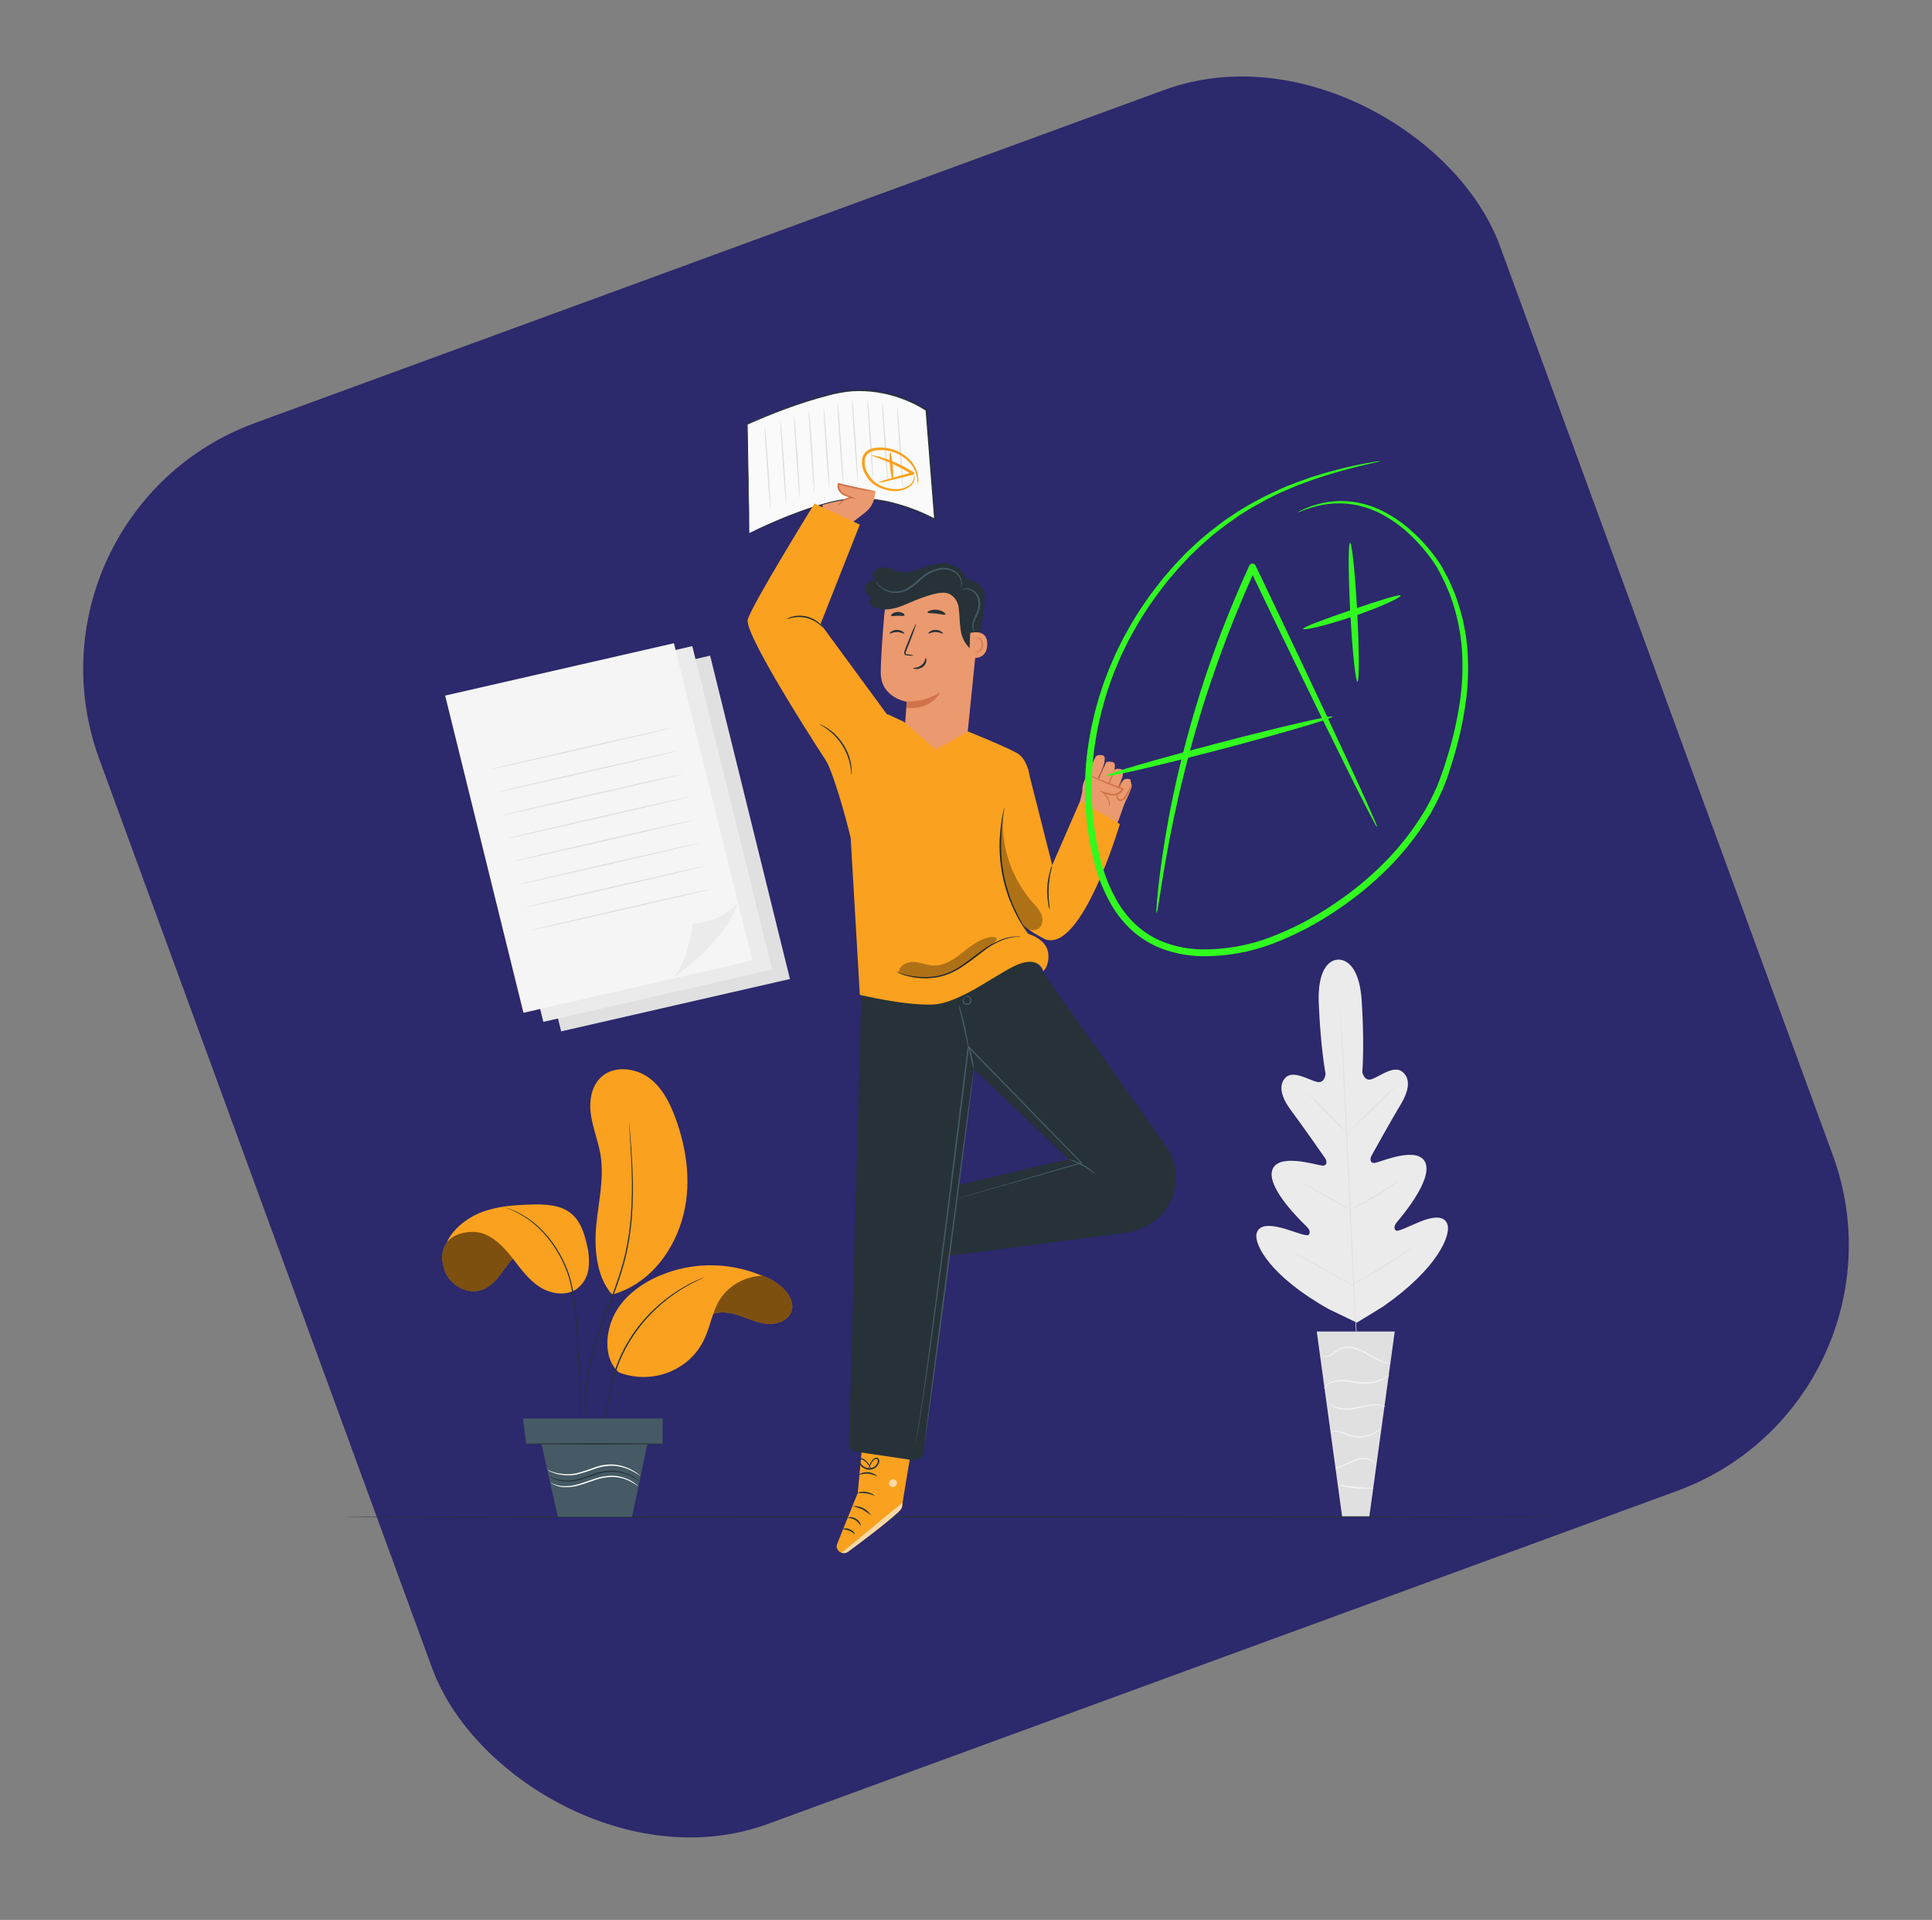<svg width="155" height="154" viewBox="0 0 155 154" fill="none" xmlns="http://www.w3.org/2000/svg">
<rect x="0" y="0" width="155" height="154" fill="#808080" stroke="none"/>
<rect x="0.737" y="41.15" width="119.671" height="119.671" rx="21" transform="rotate(-20.113 0.737 41.15)" fill="#2C296C"/>
<path d="M107.342 76.978C107.342 76.978 105.647 76.861 105.803 80.519C105.959 84.178 106.347 86.129 106.347 86.129C106.347 86.129 106.295 86.938 105.643 86.779C104.99 86.621 103.761 85.832 103.156 86.421C102.55 87.01 102.751 87.972 103.584 89.078C104.416 90.185 106.152 92.671 106.308 92.898C106.464 93.124 106.522 93.534 106.06 93.493C105.598 93.452 102.475 92.434 102.06 93.891C101.645 95.347 104.498 98.06 104.804 98.363C105.11 98.666 105.125 98.855 105.001 99.038C104.876 99.222 103.862 98.783 102.961 98.53C102.06 98.276 100.969 98.13 100.804 98.989C100.639 99.848 101.893 102.363 106.595 105.004L108.857 106.092L110.997 104.778C115.401 101.688 116.387 99.074 116.133 98.235C115.878 97.397 114.806 97.644 113.95 97.984C113.094 98.324 112.114 98.857 111.971 98.688C111.827 98.519 111.825 98.326 112.099 97.996C112.373 97.667 114.926 94.7 114.363 93.283C113.8 91.866 110.798 93.188 110.342 93.273C109.886 93.357 109.903 92.939 110.032 92.704C110.16 92.469 111.632 89.82 112.347 88.642C113.062 87.463 113.188 86.503 112.499 85.964C111.81 85.424 110.693 86.339 110.062 86.561C109.43 86.784 109.293 85.978 109.293 85.978C109.293 85.978 109.477 84.003 109.253 80.346C109.028 76.69 107.316 76.978 107.316 76.978" fill="#EBEBEB"/>
<path d="M107.474 80.258C107.474 80.258 107.474 80.282 107.474 80.334C107.474 80.385 107.484 80.462 107.493 80.559C107.506 80.765 107.527 81.051 107.553 81.422C107.604 82.174 107.673 83.259 107.75 84.602C107.904 87.28 108.086 90.999 108.272 95.098C108.458 99.197 108.629 102.912 108.768 105.604C108.839 106.945 108.897 108.031 108.935 108.785C108.954 109.158 108.969 109.448 108.98 109.65C108.98 109.747 108.98 109.821 108.991 109.876C108.992 109.902 108.992 109.927 108.991 109.953C108.991 109.953 108.991 109.926 108.991 109.876C108.991 109.827 108.98 109.747 108.972 109.652C108.959 109.446 108.937 109.16 108.912 108.787C108.858 108.037 108.792 106.951 108.715 105.608C108.561 102.93 108.379 99.21 108.193 95.102C108.006 90.995 107.835 87.291 107.696 84.596C107.625 83.257 107.568 82.172 107.527 81.415C107.51 81.043 107.493 80.752 107.484 80.55C107.484 80.456 107.484 80.379 107.474 80.326C107.472 80.303 107.472 80.281 107.474 80.258Z" fill="#E0E0E0"/>
<path d="M104.826 87.596C104.878 87.627 104.925 87.664 104.967 87.707C105.055 87.783 105.181 87.898 105.327 88.039C105.624 88.325 106.027 88.729 106.461 89.182L107.568 90.346L107.903 90.698C107.948 90.738 107.988 90.783 108.021 90.832C107.969 90.801 107.922 90.763 107.88 90.721C107.792 90.644 107.666 90.531 107.523 90.387C107.227 90.099 106.831 89.691 106.397 89.237L105.282 88.08L104.944 87.73C104.899 87.69 104.86 87.645 104.826 87.596Z" fill="#E0E0E0"/>
<path d="M108.245 90.758C108.228 90.742 109.054 89.91 110.092 88.904C111.13 87.899 111.984 87.085 112.001 87.102C112.018 87.118 111.192 87.951 110.154 88.956C109.116 89.961 108.262 90.775 108.245 90.758Z" fill="#E0E0E0"/>
<path d="M108.235 97.069C108.284 97.031 108.337 96.999 108.394 96.972L108.837 96.733C109.209 96.527 109.725 96.251 110.281 95.921C110.838 95.592 111.332 95.281 111.687 95.05L112.115 94.78C112.165 94.744 112.219 94.713 112.276 94.688C112.276 94.688 112.229 94.735 112.134 94.807C112.04 94.879 111.903 94.978 111.728 95.1C111.381 95.343 110.891 95.664 110.333 95.993C109.774 96.323 109.263 96.597 108.871 96.785C108.68 96.879 108.524 96.954 108.415 97.001C108.359 97.032 108.298 97.055 108.235 97.069Z" fill="#E0E0E0"/>
<path d="M104.489 94.859C104.545 94.877 104.598 94.901 104.648 94.931C104.744 94.981 104.885 95.055 105.056 95.15C105.401 95.337 105.874 95.603 106.394 95.9C106.914 96.196 107.38 96.47 107.716 96.672C107.885 96.773 108.02 96.856 108.112 96.915C108.163 96.942 108.21 96.974 108.251 97.012C108.196 96.997 108.143 96.973 108.095 96.942C107.997 96.893 107.858 96.816 107.684 96.724C107.342 96.534 106.869 96.27 106.349 95.972C105.829 95.673 105.362 95.401 105.026 95.201C104.857 95.1 104.723 95.018 104.63 94.958C104.579 94.932 104.531 94.899 104.489 94.859Z" fill="#E0E0E0"/>
<path d="M103.746 100.43C103.816 100.452 103.883 100.483 103.945 100.522L104.472 100.8C104.915 101.039 105.522 101.375 106.184 101.75C106.845 102.125 107.457 102.469 107.896 102.72L108.409 103.023C108.474 103.058 108.535 103.098 108.591 103.145C108.522 103.12 108.455 103.089 108.392 103.052L107.866 102.772C107.423 102.533 106.813 102.197 106.154 101.822C105.494 101.447 104.88 101.103 104.442 100.852L103.928 100.549C103.864 100.515 103.803 100.475 103.746 100.43Z" fill="#E0E0E0"/>
<path d="M108.497 103.048C108.559 103.001 108.625 102.958 108.694 102.921L109.244 102.599C109.708 102.327 110.348 101.948 111.042 101.514C111.735 101.079 112.355 100.669 112.801 100.37L113.329 100.016C113.392 99.97 113.46 99.929 113.53 99.894C113.474 99.949 113.413 99.998 113.348 100.043C113.231 100.133 113.055 100.261 112.837 100.418C112.409 100.729 111.786 101.147 111.089 101.584C110.391 102.02 109.747 102.391 109.276 102.651C109.038 102.779 108.848 102.882 108.711 102.95C108.643 102.989 108.571 103.022 108.497 103.048Z" fill="#E0E0E0"/>
<path d="M111.897 106.805H105.64L107.681 121.686H109.853L111.897 106.805Z" fill="#E0E0E0"/>
<path d="M105.963 108.636C105.963 108.636 105.963 108.656 105.997 108.689C106.039 108.735 106.091 108.77 106.149 108.792C106.258 108.829 106.374 108.841 106.488 108.827C106.602 108.813 106.712 108.775 106.808 108.714C107.063 108.58 107.281 108.316 107.621 108.201C107.996 108.084 108.401 108.092 108.771 108.222C109.147 108.346 109.506 108.514 109.841 108.722C110.121 108.89 110.411 109.04 110.712 109.171C110.916 109.26 111.132 109.32 111.354 109.35C111.414 109.36 111.475 109.364 111.535 109.363C111.578 109.363 111.6 109.363 111.6 109.363C111.304 109.319 111.016 109.236 110.744 109.116C110.449 108.977 110.163 108.821 109.888 108.65C109.548 108.435 109.181 108.262 108.796 108.135C108.405 107.998 107.977 107.994 107.583 108.123C107.415 108.188 107.26 108.28 107.125 108.395C107.012 108.491 106.893 108.58 106.768 108.66C106.68 108.719 106.58 108.758 106.474 108.776C106.369 108.794 106.261 108.789 106.158 108.763C106.085 108.732 106.02 108.689 105.963 108.636Z" fill="#F5F5F5"/>
<path d="M106.192 111.377C106.192 111.377 106.242 111.315 106.34 111.216C106.483 111.082 106.653 110.978 106.841 110.911C107.119 110.814 107.414 110.771 107.71 110.786C108.075 110.811 108.439 110.859 108.799 110.928C109.166 110.995 109.542 111.011 109.914 110.973C110.217 110.934 110.513 110.853 110.791 110.732C110.978 110.651 111.155 110.549 111.318 110.429C111.381 110.39 111.437 110.341 111.485 110.285C111.254 110.43 111.012 110.558 110.761 110.668C110.487 110.774 110.199 110.843 109.905 110.874C109.542 110.906 109.176 110.889 108.818 110.823C108.454 110.754 108.086 110.708 107.716 110.687C107.408 110.676 107.101 110.728 106.815 110.839C106.622 110.914 106.449 111.032 106.312 111.183C106.277 111.224 106.245 111.269 106.218 111.315C106.206 111.334 106.197 111.355 106.192 111.377Z" fill="#F5F5F5"/>
<path d="M111.189 112.844C111.137 112.805 111.078 112.775 111.015 112.757C110.849 112.697 110.674 112.661 110.497 112.65C110.235 112.634 109.971 112.649 109.712 112.693C109.421 112.739 109.108 112.817 108.779 112.883C108.474 112.953 108.161 112.987 107.848 112.984C107.593 112.978 107.342 112.926 107.108 112.831C106.894 112.735 106.704 112.599 106.547 112.43C106.57 112.488 106.606 112.542 106.652 112.586C106.772 112.715 106.917 112.82 107.08 112.893C107.32 113.003 107.58 113.064 107.846 113.074C108.168 113.083 108.489 113.051 108.802 112.98C109.134 112.912 109.444 112.831 109.731 112.774C109.983 112.727 110.239 112.706 110.495 112.712C110.731 112.728 110.964 112.772 111.189 112.844Z" fill="#F5F5F5"/>
<path d="M106.746 114.907C106.937 114.827 107.149 114.806 107.352 114.847C107.574 114.899 107.79 114.976 107.994 115.076C108.36 115.243 108.763 115.32 109.168 115.3C109.572 115.28 109.966 115.163 110.312 114.96C110.447 114.882 110.572 114.789 110.686 114.684C110.728 114.647 110.765 114.604 110.795 114.557C110.63 114.681 110.457 114.796 110.277 114.901C109.833 115.134 109.328 115.237 108.824 115.197C108.232 115.164 107.778 114.824 107.367 114.785C107.207 114.755 107.042 114.766 106.888 114.816C106.787 114.857 106.742 114.903 106.746 114.907Z" fill="#F5F5F5"/>
<path d="M107.102 117.764C107.281 117.769 107.46 117.736 107.624 117.665C107.938 117.564 108.328 117.331 108.784 117.158C108.994 117.074 109.219 117.029 109.447 117.024C109.632 117.023 109.815 117.063 109.982 117.142C110.133 117.221 110.265 117.33 110.369 117.461C110.36 117.415 110.34 117.372 110.309 117.335C110.234 117.229 110.134 117.141 110.016 117.08C109.842 116.987 109.648 116.937 109.449 116.934C109.209 116.933 108.97 116.978 108.747 117.065C108.274 117.247 107.891 117.477 107.598 117.599C107.305 117.721 107.102 117.749 107.102 117.764Z" fill="#F5F5F5"/>
<path d="M107.4 119.094C107.525 119.155 107.659 119.197 107.796 119.219C108.122 119.294 108.453 119.348 108.787 119.38C109.121 119.411 109.456 119.42 109.791 119.407C109.93 119.41 110.069 119.394 110.204 119.359C110.204 119.331 109.562 119.359 108.796 119.281C108.03 119.203 107.407 119.065 107.4 119.094Z" fill="#F5F5F5"/>
<path d="M56.971 52.592L38.616 56.791L45.021 82.729L63.376 78.529L56.971 52.592Z" fill="#E0E0E0"/>
<path d="M55.541 51.828L37.187 56.027L43.591 81.965L61.946 77.766L55.541 51.828Z" fill="#EBEBEB"/>
<path d="M54.068 51.595L35.713 55.795L41.995 81.238L60.35 77.038L54.068 51.595Z" fill="#F5F5F5"/>
<path d="M53.839 78.53C53.839 78.53 58.119 75.722 59.17 72.455C58.717 72.944 58.166 73.339 57.55 73.617C56.935 73.895 56.267 74.05 55.587 74.072C55.587 74.072 55.131 77.566 53.839 78.53Z" fill="#EBEBEB"/>
<path d="M53.938 58.374C53.938 58.403 50.687 59.171 46.662 60.092C42.637 61.013 39.367 61.74 39.36 61.707C39.354 61.674 42.611 60.91 46.636 59.989C50.662 59.068 53.932 58.343 53.938 58.374Z" fill="#E0E0E0"/>
<path d="M54.393 60.228C54.393 60.257 51.142 61.027 47.117 61.946C43.092 62.865 39.822 63.594 39.815 63.561C39.809 63.528 43.066 62.764 47.091 61.843C51.117 60.922 54.385 60.189 54.393 60.228Z" fill="#E0E0E0"/>
<path d="M54.849 62.063C54.849 62.092 51.599 62.863 47.573 63.783C43.548 64.704 40.278 65.431 40.272 65.398C40.265 65.365 43.52 64.599 47.547 63.678C51.575 62.758 54.841 62.035 54.849 62.063Z" fill="#E0E0E0"/>
<path d="M55.313 63.909C55.313 63.938 52.062 64.708 48.037 65.629C44.012 66.55 40.742 67.277 40.735 67.244C40.729 67.211 43.984 66.445 48.011 65.524C52.039 64.603 55.296 63.88 55.313 63.909Z" fill="#E0E0E0"/>
<path d="M55.761 65.755C55.761 65.784 52.51 66.554 48.485 67.475C44.459 68.396 41.19 69.119 41.19 69.086C41.19 69.053 44.438 68.287 48.465 67.366C52.493 66.445 55.752 65.726 55.761 65.755Z" fill="#E0E0E0"/>
<path d="M56.216 67.6C56.216 67.629 52.965 68.4 48.94 69.32C44.915 70.241 41.647 70.969 41.641 70.936C41.634 70.903 44.889 70.136 48.917 69.216C52.944 68.295 56.208 67.572 56.216 67.6Z" fill="#E0E0E0"/>
<path d="M56.672 69.446C56.672 69.475 53.422 70.245 49.396 71.166C45.371 72.087 42.103 72.814 42.097 72.781C42.09 72.748 45.345 71.982 49.373 71.061C53.4 70.14 56.664 69.417 56.672 69.446Z" fill="#E0E0E0"/>
<path d="M57.128 71.294C57.128 71.323 53.878 72.091 49.852 73.012C45.827 73.933 42.559 74.66 42.553 74.627C42.546 74.594 45.801 73.828 49.829 72.907C53.856 71.986 57.12 71.265 57.128 71.294Z" fill="#E0E0E0"/>
<path d="M124.706 121.667C124.706 121.696 102.955 121.72 76.128 121.72C49.301 121.72 27.55 121.696 27.55 121.667C27.55 121.638 49.299 121.613 76.128 121.613C102.957 121.613 124.706 121.636 124.706 121.667Z" fill="#263238"/>
<path d="M69.311 114.467L68.813 119.759L67.163 123.836C67.135 123.905 67.121 123.979 67.124 124.054C67.127 124.128 67.146 124.202 67.18 124.269C67.213 124.336 67.261 124.396 67.319 124.445C67.378 124.494 67.446 124.53 67.52 124.553C67.606 124.579 67.698 124.585 67.787 124.571C67.876 124.556 67.96 124.521 68.032 124.468C68.96 123.786 72.363 121.265 72.378 120.875C72.395 120.424 73.29 115.324 73.29 115.324L69.311 114.467Z" fill="#FAA11F"/>
<g opacity="0.6">
<path d="M67.512 124.555L72.412 120.521L72.385 120.744C72.363 120.938 72.27 121.118 72.121 121.251C71.728 121.607 70.623 122.567 68.04 124.473C67.966 124.527 67.879 124.563 67.787 124.578C67.695 124.592 67.6 124.584 67.512 124.555Z" fill="white"/>
</g>
<g opacity="0.6">
<path d="M71.497 118.694C71.425 118.735 71.371 118.799 71.345 118.874C71.319 118.95 71.322 119.033 71.354 119.106C71.392 119.178 71.458 119.234 71.538 119.26C71.618 119.287 71.705 119.282 71.782 119.248C71.859 119.205 71.917 119.136 71.945 119.055C71.972 118.973 71.968 118.884 71.931 118.806C71.883 118.735 71.808 118.684 71.721 118.666C71.635 118.648 71.545 118.662 71.469 118.707" fill="white"/>
</g>
<path d="M69.048 122.388C68.938 122.208 68.793 122.051 68.62 121.924C68.428 121.825 68.219 121.762 68.002 121.739C68.002 121.725 68.073 121.692 68.203 121.688C68.375 121.688 68.543 121.736 68.687 121.826C68.831 121.914 68.945 122.041 69.016 122.19C69.063 122.306 69.063 122.384 69.048 122.388Z" fill="#263238"/>
<path d="M68.582 123.056C68.554 123.076 68.398 122.885 68.124 122.776C67.951 122.725 67.774 122.683 67.596 122.65C67.686 122.609 67.786 122.589 67.886 122.592C67.986 122.595 68.084 122.622 68.171 122.669C68.475 122.788 68.604 123.039 68.582 123.056Z" fill="#263238"/>
<path d="M69.883 121.559C69.67 121.384 69.443 121.224 69.205 121.081C68.948 120.972 68.684 120.881 68.413 120.81C68.707 120.787 69.001 120.845 69.262 120.978C69.522 121.111 69.738 121.313 69.883 121.559Z" fill="#263238"/>
<path d="M70.174 119.966C70.157 119.996 69.868 119.84 69.474 119.784C69.081 119.729 68.76 119.784 68.751 119.749C68.986 119.659 69.243 119.631 69.493 119.669C69.744 119.707 69.979 119.809 70.174 119.966Z" fill="#263238"/>
<path d="M70.363 118.413C70.133 118.312 69.889 118.243 69.64 118.207C69.387 118.207 69.135 118.239 68.891 118.304C68.891 118.292 68.951 118.232 69.085 118.176C69.264 118.106 69.457 118.077 69.649 118.092C69.841 118.106 70.027 118.164 70.192 118.261C70.316 118.333 70.374 118.401 70.363 118.413Z" fill="#263238"/>
<path d="M69.684 117.906C69.674 117.837 69.68 117.767 69.701 117.7C69.741 117.519 69.818 117.347 69.928 117.196C69.999 117.078 70.107 116.985 70.236 116.932C70.281 116.918 70.328 116.919 70.373 116.932C70.417 116.946 70.456 116.972 70.484 117.008C70.535 117.081 70.556 117.17 70.544 117.257C70.51 117.433 70.414 117.592 70.271 117.707C70.129 117.822 69.949 117.886 69.763 117.888C69.579 117.887 69.398 117.833 69.246 117.732C69.094 117.632 68.975 117.49 68.907 117.325C68.89 117.284 68.883 117.239 68.885 117.194C68.888 117.149 68.9 117.105 68.922 117.066C68.947 117.028 68.985 116.998 69.029 116.983C69.073 116.967 69.121 116.966 69.166 116.979C69.298 117.022 69.415 117.098 69.507 117.2C69.643 117.33 69.754 117.483 69.834 117.651C69.867 117.71 69.888 117.775 69.896 117.842C69.776 117.629 69.626 117.432 69.449 117.259C69.365 117.175 69.262 117.111 69.147 117.074C69.122 117.066 69.096 117.067 69.071 117.076C69.047 117.084 69.026 117.1 69.012 117.121C69 117.148 68.994 117.177 68.994 117.206C68.994 117.235 69 117.264 69.012 117.29C69.075 117.431 69.179 117.55 69.311 117.636C69.443 117.721 69.598 117.767 69.757 117.77C69.914 117.768 70.065 117.715 70.187 117.62C70.308 117.524 70.393 117.392 70.427 117.245C70.438 117.185 70.425 117.122 70.392 117.07C70.377 117.049 70.356 117.034 70.332 117.026C70.307 117.018 70.28 117.017 70.255 117.025C70.146 117.071 70.054 117.147 69.99 117.245C69.849 117.447 69.745 117.67 69.684 117.906Z" fill="#263238"/>
<path d="M90.79 63.053C90.796 63.076 90.796 63.1 90.79 63.123C90.698 63.446 90.121 64.8 89.924 64.793C89.727 64.787 89.265 64.497 89.305 64.303C89.346 64.11 90.084 62.622 90.084 62.622C90.084 62.622 90.217 62.396 90.662 62.497C90.716 62.511 90.778 63.108 90.79 63.053Z" fill="#EB996E"/>
<path d="M90.059 62.246C90.059 62.246 90.059 62.275 90.048 62.314C89.954 62.64 89.378 63.993 89.181 63.985C88.985 63.977 88.522 63.688 88.563 63.496C88.604 63.305 89.342 61.816 89.342 61.816C89.342 61.816 89.475 61.587 89.92 61.688C90.196 61.75 90.059 62.246 90.059 62.246Z" fill="#EB996E"/>
<path d="M89.412 61.688C89.412 61.688 89.412 61.717 89.412 61.756C89.32 62.081 88.743 63.435 88.546 63.426C88.349 63.418 87.887 63.13 87.927 62.938C87.968 62.747 88.698 61.257 88.698 61.257C88.67 61.305 88.633 60.985 89.275 61.13C89.554 61.191 89.412 61.688 89.412 61.688Z" fill="#EB996E"/>
<path d="M88.597 61.147C88.597 61.147 88.597 61.175 88.597 61.215C88.505 61.54 87.927 62.891 87.73 62.885C87.534 62.879 87.071 62.589 87.112 62.397C87.153 62.205 87.891 60.716 87.891 60.716C87.891 60.716 88.023 60.487 88.469 60.588C88.732 60.65 88.597 61.147 88.597 61.147Z" fill="#EB996E"/>
<path d="M89.452 63.904C89.591 63.705 89.704 63.492 89.788 63.267C89.9 63.056 89.983 62.833 90.034 62.602C89.895 62.8 89.782 63.015 89.698 63.24C89.585 63.45 89.502 63.673 89.452 63.904Z" fill="#D1734A"/>
<path d="M88.614 63.595C88.799 63.305 88.954 63 89.079 62.682C89.233 62.377 89.359 62.06 89.455 61.734C89.272 62.024 89.116 62.33 88.991 62.647C88.837 62.952 88.711 63.269 88.614 63.595Z" fill="#D1734A"/>
<g opacity="0.78">
<path d="M87.795 63.206C87.983 62.914 88.142 62.606 88.27 62.285C88.425 61.981 88.551 61.664 88.647 61.338C88.464 61.628 88.309 61.932 88.182 62.248C88.024 62.556 87.895 62.877 87.795 63.206Z" fill="#D1734A"/>
</g>
<path d="M89.743 65.787C89.777 65.707 90.338 64.104 90.338 64.104L87.128 62.582C86.965 62.788 86.471 65.035 86.471 65.035L86.584 65.802C86.584 65.802 89.019 67.149 89.086 67.161C89.152 67.174 89.743 65.787 89.743 65.787Z" fill="#EB996E"/>
<path d="M87.234 65.097L86.906 63.935C86.764 63.425 86.831 62.881 87.093 62.417L87.294 62.062L90.02 63.257C90.02 63.257 89.389 64.118 88.695 63.653L89.228 64.65L87.234 65.097Z" fill="#EB996E"/>
<path d="M88.994 64.744C88.979 64.744 88.994 64.608 88.956 64.38C88.89 64.065 88.706 63.784 88.44 63.591L88.187 63.411L88.491 63.492L89.193 63.681H89.178C89.331 63.701 89.486 63.678 89.626 63.615C89.766 63.553 89.885 63.454 89.968 63.329C89.981 63.31 89.991 63.289 89.998 63.267L90.038 63.35C89.253 63.043 88.54 62.756 88.053 62.526C87.804 62.408 87.605 62.307 87.473 62.235C87.399 62.203 87.331 62.16 87.272 62.107C87.551 62.204 87.826 62.314 88.093 62.439C88.596 62.645 89.305 62.923 90.092 63.23L90.152 63.253L90.13 63.312C90.121 63.342 90.108 63.37 90.092 63.397C89.999 63.556 89.851 63.679 89.675 63.745C89.514 63.803 89.343 63.827 89.172 63.813H89.157L88.459 63.607L88.51 63.508C88.792 63.722 88.976 64.033 89.022 64.376C89.047 64.499 89.037 64.626 88.994 64.744Z" fill="#D1734A"/>
<path d="M89.649 63.581C89.677 63.581 89.63 63.725 89.672 63.914C89.681 63.966 89.707 64.014 89.745 64.051C89.783 64.088 89.833 64.112 89.886 64.121C89.954 64.116 90.019 64.095 90.076 64.059C90.132 64.022 90.177 63.973 90.207 63.914C90.372 63.636 90.541 63.383 90.635 63.198C90.73 63.012 90.79 62.889 90.809 62.895C90.828 62.901 90.809 63.033 90.725 63.239C90.607 63.497 90.47 63.748 90.317 63.989C90.275 64.068 90.21 64.134 90.132 64.18C90.053 64.227 89.962 64.251 89.869 64.25C89.791 64.237 89.72 64.198 89.666 64.141C89.613 64.084 89.582 64.011 89.576 63.935C89.563 63.845 89.572 63.753 89.602 63.667C89.623 63.61 89.64 63.579 89.649 63.581Z" fill="#D1734A"/>
<path d="M78.531 49.88L77.591 59.15C77.555 59.505 77.375 59.832 77.091 60.061C76.807 60.29 76.441 60.402 76.072 60.374L73.861 60.203C73.492 60.175 73.148 60.007 72.906 59.738C72.663 59.468 72.541 59.117 72.564 58.761C72.635 57.649 72.746 56.289 72.746 56.289C72.746 56.289 70.69 55.982 70.664 54.002C70.651 53.055 70.79 51.118 70.938 49.349C71.016 48.409 71.46 47.533 72.18 46.894C72.899 46.255 73.843 45.9 74.822 45.9H74.959C75.467 45.929 75.965 46.056 76.422 46.273C76.878 46.49 77.285 46.793 77.618 47.164C77.951 47.535 78.204 47.967 78.36 48.433C78.517 48.9 78.575 49.392 78.531 49.88Z" fill="#EB996E"/>
<path d="M72.742 56.267C73.694 56.286 74.63 56.03 75.43 55.533C75.43 55.533 74.788 56.959 72.744 56.779L72.742 56.267Z" fill="#D1734A"/>
<path d="M71.383 50.818C71.419 50.855 71.642 50.697 71.959 50.699C72.275 50.701 72.507 50.851 72.541 50.814C72.575 50.777 72.519 50.73 72.419 50.66C72.282 50.569 72.12 50.52 71.954 50.522C71.79 50.52 71.629 50.57 71.496 50.664C71.398 50.736 71.364 50.802 71.383 50.818Z" fill="#263238"/>
<path d="M74.48 50.818C74.516 50.855 74.739 50.697 75.056 50.699C75.372 50.701 75.601 50.851 75.638 50.814C75.674 50.777 75.616 50.73 75.516 50.66C75.378 50.569 75.216 50.521 75.049 50.522C74.885 50.52 74.724 50.57 74.591 50.664C74.495 50.736 74.463 50.802 74.48 50.818Z" fill="#263238"/>
<path d="M73.344 52.581C73.177 52.53 73.004 52.5 72.83 52.49C72.749 52.49 72.674 52.468 72.659 52.414C72.652 52.334 72.671 52.254 72.714 52.185C72.789 51.996 72.868 51.8 72.952 51.592C73.284 50.752 73.523 50.057 73.489 50.045C73.455 50.033 73.155 50.706 72.824 51.549L72.595 52.142C72.545 52.236 72.531 52.344 72.554 52.447C72.566 52.474 72.584 52.499 72.607 52.519C72.63 52.539 72.657 52.553 72.687 52.562C72.731 52.573 72.777 52.579 72.824 52.579C72.996 52.6 73.171 52.6 73.344 52.581Z" fill="#263238"/>
<path d="M74.275 52.791C74.223 52.791 74.221 53.119 73.928 53.353C73.635 53.588 73.269 53.559 73.267 53.596C73.264 53.634 73.348 53.66 73.502 53.664C73.703 53.668 73.899 53.602 74.054 53.479C74.204 53.362 74.3 53.194 74.322 53.009C74.335 52.871 74.298 52.789 74.275 52.791Z" fill="#263238"/>
<path d="M74.409 49.132C74.439 49.214 74.755 49.175 75.126 49.218C75.496 49.262 75.796 49.359 75.845 49.284C75.868 49.249 75.815 49.171 75.695 49.091C75.533 48.993 75.351 48.931 75.161 48.911C74.971 48.892 74.779 48.913 74.599 48.975C74.464 49.027 74.396 49.101 74.409 49.132Z" fill="#263238"/>
<path d="M71.5 49.39C71.556 49.458 71.772 49.39 72.035 49.39C72.298 49.39 72.519 49.435 72.568 49.363C72.591 49.328 72.568 49.26 72.459 49.194C72.329 49.117 72.179 49.078 72.027 49.082C71.874 49.087 71.727 49.134 71.603 49.219C71.504 49.285 71.474 49.355 71.5 49.39Z" fill="#263238"/>
<path d="M76.297 47.709H76.31C76.637 47.958 76.853 48.319 76.911 48.717C76.91 48.73 76.91 48.743 76.911 48.756C76.992 49.32 76.977 49.895 77.063 50.46C77.118 51.032 77.372 51.57 77.784 51.986C77.962 52.145 78.276 52.256 78.426 52.068C78.474 51.99 78.499 51.9 78.499 51.809C78.608 50.445 78.995 49.236 78.993 47.81C78.993 47.62 78.946 47.431 78.856 47.261C78.766 47.091 78.636 46.944 78.475 46.832C78.165 46.626 77.786 46.397 77.442 46.554C77.097 46.71 76.65 47.333 76.382 47.584" fill="#263238"/>
<path d="M77.837 50.776C77.871 50.761 79.25 50.364 79.205 51.727C79.16 53.091 77.758 52.757 77.756 52.72C77.754 52.683 77.837 50.776 77.837 50.776Z" fill="#EB996E"/>
<path d="M78.212 52.219C78.212 52.219 78.235 52.236 78.276 52.256C78.335 52.279 78.401 52.279 78.46 52.256C78.552 52.204 78.629 52.129 78.681 52.039C78.733 51.949 78.76 51.847 78.757 51.743C78.764 51.627 78.745 51.511 78.7 51.404C78.688 51.361 78.665 51.322 78.634 51.289C78.603 51.256 78.565 51.231 78.522 51.216C78.494 51.208 78.464 51.21 78.437 51.221C78.41 51.231 78.388 51.251 78.374 51.276C78.355 51.313 78.361 51.342 78.355 51.344C78.349 51.346 78.325 51.319 78.338 51.264C78.347 51.231 78.367 51.202 78.396 51.181C78.436 51.155 78.484 51.144 78.533 51.15C78.59 51.163 78.644 51.19 78.688 51.228C78.731 51.266 78.764 51.315 78.783 51.368C78.838 51.488 78.862 51.618 78.854 51.748C78.856 51.868 78.822 51.987 78.755 52.089C78.688 52.191 78.591 52.272 78.477 52.322C78.44 52.33 78.402 52.33 78.365 52.322C78.328 52.315 78.293 52.3 78.263 52.279C78.212 52.252 78.197 52.221 78.212 52.219Z" fill="#D1734A"/>
<path d="M77.493 46.77C77.84 46.23 76.89 45.452 76.196 45.242C75.503 45.032 74.589 45.357 73.898 45.577C73.47 45.715 73.029 45.911 72.569 45.893C72.263 45.863 71.963 45.789 71.679 45.674C71.394 45.559 71.087 45.501 70.778 45.503C70.624 45.506 70.474 45.55 70.343 45.63C70.213 45.709 70.108 45.821 70.04 45.954C70.01 46.022 69.996 46.094 69.999 46.167C70.001 46.24 70.019 46.312 70.053 46.378C70.087 46.443 70.135 46.501 70.194 46.547C70.253 46.593 70.321 46.626 70.395 46.645C70.297 46.593 70.188 46.566 70.076 46.565C69.965 46.563 69.855 46.587 69.755 46.636C69.656 46.684 69.57 46.754 69.505 46.841C69.44 46.928 69.398 47.029 69.382 47.135C69.366 47.242 69.377 47.35 69.414 47.451C69.451 47.552 69.513 47.643 69.594 47.716C69.676 47.789 69.774 47.843 69.882 47.871C69.989 47.9 70.102 47.903 70.211 47.88C70.01 47.734 69.704 47.975 69.729 48.216C69.756 48.334 69.814 48.444 69.898 48.534C69.982 48.624 70.089 48.691 70.209 48.729C70.795 48.976 71.48 48.898 72.085 48.7C72.691 48.503 73.256 48.198 73.857 47.988C74.459 47.778 75.467 47.396 76.07 47.602C76.515 47.753 76.826 48.268 77.076 48.154C77.195 48.094 77.296 48.007 77.374 47.902C77.451 47.796 77.502 47.675 77.521 47.547C77.555 47.289 77.545 47.029 77.493 46.774" fill="#263238"/>
<path d="M70.224 46.609C70.236 46.609 70.296 46.709 70.448 46.866C70.664 47.086 70.932 47.253 71.229 47.35C71.665 47.503 72.147 47.484 72.569 47.299C73.048 47.093 73.457 46.681 73.928 46.291C74.365 45.898 74.917 45.643 75.509 45.56C75.754 45.532 76.002 45.557 76.235 45.635C76.468 45.713 76.679 45.841 76.853 46.009C76.965 46.127 77.05 46.265 77.105 46.416C77.16 46.566 77.183 46.725 77.172 46.885C77.163 46.969 77.143 47.052 77.112 47.132C77.086 47.185 77.069 47.212 77.065 47.21C77.092 47.102 77.11 46.992 77.118 46.88C77.119 46.579 76.998 46.29 76.78 46.073C76.614 45.922 76.415 45.809 76.197 45.742C75.979 45.674 75.749 45.654 75.522 45.684C74.96 45.771 74.438 46.019 74.024 46.394C73.562 46.773 73.14 47.198 72.629 47.412C72.252 47.568 71.832 47.602 71.433 47.51C71.034 47.418 70.677 47.204 70.414 46.901C70.359 46.837 70.309 46.768 70.266 46.695C70.232 46.631 70.219 46.611 70.224 46.609Z" fill="#455A64"/>
<path d="M78.194 50.717C78.194 50.717 78.135 50.68 78.081 50.571C78.011 50.416 77.986 50.247 78.01 50.08C78.043 49.645 78.438 49.176 78.494 48.574C78.529 48.296 78.475 48.014 78.338 47.767C78.218 47.571 78.034 47.418 77.816 47.332C77.667 47.273 77.505 47.251 77.345 47.27C77.234 47.287 77.171 47.314 77.167 47.303C77.163 47.293 77.216 47.254 77.334 47.219C77.505 47.178 77.684 47.187 77.85 47.244C78.098 47.326 78.309 47.488 78.447 47.703C78.606 47.971 78.67 48.281 78.631 48.587C78.596 48.884 78.504 49.173 78.361 49.44C78.245 49.645 78.16 49.866 78.109 50.095C78.071 50.306 78.101 50.523 78.194 50.717Z" fill="#455A64"/>
<path d="M66.079 41.018C66.004 40.958 65.738 38.752 65.738 38.752L67.664 37.664L70.66 38.329L70.059 39.944L66.982 41.498L66.079 41.018Z" fill="#EB996E"/>
<path d="M60.12 42.763C60.12 42.763 64.961 40.34 68.066 40.023C71.513 39.668 74.989 41.644 74.989 41.644L74.302 32.891C74.302 32.891 71.06 30.561 66.936 31.552C63.439 32.392 59.94 34.024 59.94 34.024L60.12 42.763Z" fill="#FAFAFA"/>
<path d="M60.12 42.763V42.613L60.108 42.162C60.097 41.75 60.082 41.173 60.06 40.421C60.024 38.899 59.971 36.713 59.904 34.035V34.008L59.93 33.996C60.857 33.584 61.867 33.156 62.954 32.76C64.095 32.325 65.26 31.948 66.442 31.629L66.909 31.509L67.39 31.415C67.715 31.351 68.044 31.306 68.374 31.281C69.054 31.236 69.736 31.263 70.41 31.361C71.102 31.468 71.78 31.645 72.434 31.889C73.108 32.135 73.749 32.458 74.345 32.849L74.364 32.861V32.888C74.364 32.972 74.379 33.065 74.386 33.156C74.619 36.157 74.844 39.026 75.047 41.641V41.733L74.961 41.688C73.996 41.176 72.974 40.768 71.916 40.471C70.955 40.197 69.959 40.052 68.957 40.038C68.067 40.043 67.183 40.167 66.329 40.405C65.528 40.611 64.805 40.854 64.154 41.087C62.858 41.558 61.854 41.993 61.169 42.298L60.39 42.652L60.191 42.745L60.12 42.774L60.187 42.736L60.382 42.638C60.557 42.551 60.809 42.432 61.156 42.267C61.835 41.954 62.836 41.509 64.133 41.031C64.775 40.794 65.507 40.549 66.309 40.337C67.17 40.091 68.061 39.963 68.959 39.956C69.974 39.968 70.982 40.115 71.955 40.394C73.022 40.689 74.052 41.098 75.025 41.614L74.948 41.661C74.734 39.047 74.52 36.178 74.279 33.176L74.257 32.906L74.281 32.945C73.693 32.561 73.06 32.245 72.395 32.002C71.749 31.76 71.077 31.585 70.392 31.479C69.723 31.376 69.044 31.345 68.368 31.386C68.042 31.411 67.717 31.455 67.396 31.516L66.921 31.61L66.457 31.728C65.279 32.038 64.118 32.405 62.98 32.828C61.895 33.228 60.882 33.652 59.96 34.064L59.983 34.027C60.028 36.705 60.065 38.876 60.09 40.392C60.101 41.148 60.11 41.739 60.116 42.145V42.607C60.123 42.716 60.12 42.763 60.12 42.763Z" fill="#263238"/>
<path d="M72.447 39.234C72.415 39.234 72.287 37.757 72.16 35.938C72.034 34.119 71.955 32.623 71.985 32.623C72.015 32.623 72.143 34.098 72.272 35.919C72.4 37.74 72.477 39.231 72.447 39.234Z" fill="#E0E0E0"/>
<path d="M71.232 38.772C71.202 38.772 71.074 37.295 70.947 35.476C70.821 33.657 70.733 32.18 70.772 32.168C70.81 32.156 70.93 33.643 71.056 35.464C71.183 37.285 71.264 38.77 71.232 38.772Z" fill="#E0E0E0"/>
<path d="M70.061 38.614C70.031 38.614 69.903 37.137 69.774 35.318C69.646 33.499 69.56 32.01 69.601 32.01C69.642 32.01 69.759 33.485 69.886 35.306C70.012 37.127 70.091 38.612 70.061 38.614Z" fill="#E0E0E0"/>
<path d="M67.658 38.934C67.628 38.934 67.499 37.458 67.371 35.639C67.243 33.819 67.157 32.343 67.198 32.33C67.238 32.318 67.356 33.805 67.482 35.626C67.609 37.447 67.688 38.932 67.658 38.934Z" fill="#E0E0E0"/>
<path d="M66.539 39.234C66.509 39.234 66.38 37.759 66.254 35.938C66.128 34.117 66.049 32.623 66.079 32.623C66.109 32.623 66.237 34.1 66.365 35.919C66.494 37.738 66.571 39.231 66.539 39.234Z" fill="#E0E0E0"/>
<path d="M65.349 39.524C65.316 39.524 65.19 38.047 65.062 36.228C64.933 34.409 64.848 32.92 64.886 32.92C64.925 32.92 65.047 34.395 65.173 36.216C65.299 38.037 65.372 39.522 65.349 39.524Z" fill="#E0E0E0"/>
<path d="M63.083 40.425C63.051 40.425 62.922 38.95 62.796 37.129C62.67 35.308 62.582 33.822 62.62 33.82C62.659 33.818 62.779 35.297 62.907 37.116C63.036 38.935 63.113 40.423 63.083 40.425Z" fill="#E0E0E0"/>
<path d="M64.165 39.938C64.133 39.938 64.007 38.464 63.878 36.642C63.75 34.821 63.664 33.334 63.703 33.332C63.741 33.33 63.863 34.809 63.989 36.628C64.116 38.447 64.195 39.938 64.165 39.938Z" fill="#E0E0E0"/>
<path d="M61.818 40.817C61.788 40.817 61.66 39.34 61.533 37.521C61.407 35.702 61.319 34.225 61.358 34.213C61.396 34.201 61.516 35.688 61.645 37.509C61.773 39.33 61.85 40.815 61.818 40.817Z" fill="#E0E0E0"/>
<path d="M68.826 38.645C68.796 38.645 68.667 37.168 68.539 35.349C68.411 33.53 68.325 32.043 68.366 32.041C68.406 32.039 68.524 33.516 68.65 35.337C68.776 37.158 68.856 38.643 68.826 38.645Z" fill="#E0E0E0"/>
<path d="M70.438 38.715C70.689 38.592 70.955 38.498 71.23 38.435C71.731 38.285 72.43 38.087 73.222 37.877L73.19 38.069L72.878 37.879C71.341 36.962 69.909 36.587 69.931 36.524C69.931 36.497 70.303 36.559 70.875 36.73C71.616 36.971 72.327 37.292 72.993 37.688C73.105 37.751 73.207 37.819 73.312 37.883C73.33 37.895 73.343 37.911 73.352 37.929C73.36 37.948 73.363 37.969 73.359 37.989C73.356 38.009 73.347 38.028 73.333 38.043C73.319 38.058 73.3 38.069 73.28 38.075C72.486 38.281 71.782 38.45 71.268 38.565C70.999 38.648 70.72 38.699 70.438 38.715Z" fill="#FAA11F"/>
<path d="M71.619 38.479C71.559 38.479 71.458 37.997 71.405 37.392C71.351 36.786 71.34 36.288 71.405 36.281C71.469 36.275 71.565 36.761 71.619 37.369C71.672 37.977 71.681 38.473 71.619 38.479Z" fill="#FAA11F"/>
<path d="M73.312 38.092C73.312 38.092 73.338 38.129 73.361 38.211C73.39 38.334 73.382 38.463 73.338 38.582C73.263 38.77 73.132 38.932 72.961 39.047C72.859 39.122 72.749 39.186 72.633 39.237C72.502 39.293 72.364 39.334 72.223 39.358C71.898 39.418 71.565 39.409 71.245 39.334C71.066 39.294 70.892 39.24 70.722 39.173C70.433 39.072 70.167 38.916 69.94 38.716C69.713 38.516 69.53 38.274 69.4 38.005C69.174 37.618 69.098 37.166 69.186 36.73C69.242 36.499 69.381 36.294 69.58 36.153C69.771 36.027 69.991 35.948 70.222 35.922C70.777 35.853 71.342 35.924 71.861 36.13C72.379 36.335 72.832 36.668 73.175 37.095C73.46 37.458 73.63 37.893 73.665 38.347C73.69 38.51 73.685 38.676 73.652 38.837C73.619 38.679 73.595 38.519 73.579 38.357C73.515 37.93 73.332 37.526 73.051 37.189C72.63 36.694 72.053 36.343 71.407 36.19C71.031 36.098 70.64 36.077 70.256 36.128C70.061 36.155 69.874 36.226 69.712 36.334C69.556 36.445 69.446 36.607 69.404 36.79C69.33 37.177 69.4 37.576 69.601 37.919C69.767 38.254 70.016 38.544 70.326 38.765C70.873 39.125 71.534 39.286 72.193 39.218C72.442 39.185 72.679 39.096 72.886 38.959C73.045 38.861 73.173 38.724 73.256 38.561C73.303 38.455 73.323 38.34 73.316 38.225C73.305 38.182 73.304 38.136 73.312 38.092Z" fill="#FAA11F"/>
<path d="M68.452 41.852L69.417 41.101C69.84 40.773 70.113 40.3 70.181 39.782L70.235 39.387L67.335 38.822C67.335 38.822 67.063 39.667 68.155 39.877C67.188 40.289 66.826 41.113 66.561 42.038L68.452 41.852Z" fill="#EB996E"/>
<path d="M67.255 40.59C67.27 40.59 67.332 40.475 67.508 40.321C67.749 40.104 68.065 39.982 68.394 39.976H68.704L68.413 39.871L67.737 39.626H67.75C67.614 39.557 67.502 39.453 67.426 39.325C67.351 39.197 67.314 39.05 67.322 38.903C67.324 38.881 67.328 38.859 67.335 38.837L67.253 38.88C68.067 39.074 68.803 39.237 69.342 39.325C69.612 39.371 69.83 39.402 69.984 39.416C70.062 39.431 70.142 39.435 70.222 39.428C69.94 39.349 69.654 39.284 69.365 39.235C68.835 39.124 68.103 38.946 67.29 38.751L67.228 38.736L67.208 38.794C67.199 38.824 67.192 38.855 67.189 38.887C67.167 39.065 67.211 39.245 67.313 39.395C67.406 39.532 67.529 39.647 67.675 39.731L68.355 39.958L68.375 39.851C68.02 39.865 67.686 40.013 67.444 40.263C67.352 40.354 67.287 40.467 67.255 40.59Z" fill="#D1734A"/>
<path d="M74.1 116.425L78.262 84.701L77.464 79.893H69.103L68.106 115.846C68.102 115.983 68.148 116.118 68.238 116.226C68.327 116.333 68.453 116.407 68.594 116.433L73.165 117.111C73.273 117.127 73.384 117.121 73.49 117.095C73.596 117.069 73.696 117.023 73.784 116.959C73.871 116.895 73.944 116.814 73.998 116.723C74.052 116.631 74.087 116.53 74.1 116.425Z" fill="#263238"/>
<path d="M78.142 85.772L85.713 92.982L74.82 95.53L75.595 100.81L90.338 98.879C90.961 98.798 91.561 98.594 92.101 98.282C92.641 97.971 93.109 97.556 93.477 97.065C94.034 96.32 94.339 95.43 94.352 94.513C94.364 93.596 94.083 92.697 93.547 91.939L82.064 75.717L76.928 77.326L78.142 85.772Z" fill="#263238"/>
<path d="M77.725 83.93C77.847 84.221 77.936 84.525 77.988 84.836C78.076 85.139 78.127 85.451 78.142 85.765C78.019 85.474 77.931 85.169 77.879 84.859C77.791 84.556 77.739 84.244 77.725 83.93Z" fill="#455A64"/>
<path d="M76.621 96.192C76.621 96.192 76.681 96.169 76.801 96.134L77.33 95.975L79.363 95.38L86.754 93.24L86.735 93.308L77.647 83.995L77.743 83.964C77.561 85.428 77.375 86.955 77.182 88.514C76.245 96.07 75.365 102.907 74.683 107.851C74.345 110.323 74.041 112.319 73.827 113.698C73.705 114.386 73.626 114.921 73.542 115.28L73.452 115.692C73.431 115.782 73.418 115.83 73.418 115.83C73.423 115.782 73.431 115.735 73.442 115.688C73.459 115.593 73.486 115.457 73.521 115.276C73.596 114.917 73.668 114.379 73.784 113.691C73.998 112.311 74.274 110.313 74.603 107.841C75.265 102.897 76.132 96.058 77.069 88.502C77.261 86.942 77.45 85.412 77.632 83.951L77.644 83.838L77.726 83.92L86.795 93.252L86.842 93.302L86.776 93.32L79.374 95.425L77.336 95.998L76.801 96.146L76.621 96.192Z" fill="#455A64"/>
<path d="M74.172 115.829C74.14 115.829 75.004 109.091 76.098 100.791C77.191 92.492 78.107 85.753 78.137 85.766C78.167 85.778 77.305 92.5 76.211 100.804C75.118 109.108 74.202 115.831 74.172 115.829Z" fill="#455A64"/>
<path d="M76.913 80.57C76.991 80.727 77.05 80.893 77.089 81.063C77.181 81.37 77.303 81.8 77.405 82.278C77.508 82.756 77.594 83.193 77.643 83.514C77.68 83.684 77.698 83.857 77.696 84.031C77.635 83.868 77.591 83.7 77.566 83.528C77.489 83.176 77.397 82.762 77.296 82.305L77.011 81.085C76.961 80.917 76.928 80.745 76.913 80.57Z" fill="#455A64"/>
<path d="M77.399 79.947C77.399 79.947 77.506 79.849 77.707 79.916C77.766 79.937 77.818 79.972 77.859 80.017C77.899 80.064 77.926 80.119 77.936 80.178C77.951 80.251 77.942 80.327 77.912 80.396C77.881 80.465 77.83 80.523 77.765 80.563C77.698 80.599 77.621 80.614 77.545 80.606C77.468 80.599 77.396 80.57 77.337 80.522C77.289 80.483 77.254 80.43 77.236 80.372C77.219 80.313 77.219 80.251 77.239 80.192C77.259 80.117 77.31 80.051 77.38 80.011C77.429 79.984 77.461 79.984 77.463 79.991C77.466 79.997 77.348 80.048 77.314 80.211C77.304 80.254 77.307 80.299 77.323 80.341C77.338 80.382 77.365 80.418 77.401 80.446C77.445 80.479 77.498 80.5 77.553 80.504C77.609 80.509 77.665 80.498 77.714 80.473C77.76 80.442 77.797 80.4 77.82 80.35C77.842 80.301 77.85 80.246 77.842 80.192C77.835 80.148 77.817 80.106 77.789 80.07C77.761 80.034 77.724 80.005 77.682 79.987C77.592 79.952 77.495 79.939 77.399 79.947Z" fill="#455A64"/>
<path d="M87.94 94.215C87.919 94.239 87.491 93.862 86.87 93.522C86.25 93.183 85.708 93.007 85.717 92.977C86.572 93.154 87.347 93.587 87.932 94.213L87.94 94.215Z" fill="#455A64"/>
<path d="M68.982 79.797L68.246 67.187C68.246 67.187 67.148 62.645 66.2 60.82L71.206 57.289L72.502 57.889L75.07 60.136L77.668 58.675C77.668 58.675 80.78 59.936 81.6 60.41C82.419 60.884 82.582 62.145 82.582 62.145C82.582 62.145 79.883 66.722 79.8 68.518C79.716 70.314 82.498 74.904 82.498 74.904C82.498 74.904 84.02 75.339 84.106 76.517C84.18 77.537 83.688 77.901 83.688 77.901C83.688 77.901 83.474 76.793 81.927 77.267C80.38 77.741 77.142 80.499 74.82 80.577C72.498 80.656 68.982 79.797 68.982 79.797Z" fill="#FAA11F"/>
<path d="M82.445 61.607L84.418 69.394L86.661 64.244L89.841 66.098C89.841 66.098 86.845 76.359 83.874 75.35C83.874 75.35 82.025 74.45 81.799 73.811C81.572 73.172 78.144 68.519 78.144 68.519L82.445 61.607Z" fill="#FAA11F"/>
<path d="M82.491 74.904C82.491 74.904 82.463 74.875 82.423 74.817L82.243 74.564C82.166 74.452 82.07 74.317 81.973 74.152C81.877 73.987 81.759 73.803 81.646 73.587C81.532 73.371 81.404 73.142 81.291 72.883C81.177 72.623 81.055 72.345 80.94 72.048C80.702 71.4 80.518 70.733 80.39 70.056C80.272 69.375 80.208 68.687 80.199 67.996C80.199 67.679 80.199 67.378 80.223 67.096C80.246 66.814 80.268 66.554 80.291 66.315C80.349 65.84 80.411 65.456 80.471 65.195C80.497 65.075 80.518 64.974 80.537 64.894C80.542 64.858 80.552 64.824 80.567 64.791C80.572 64.827 80.572 64.863 80.567 64.898C80.555 64.981 80.54 65.082 80.522 65.203C80.477 65.467 80.426 65.85 80.379 66.324C80.36 66.561 80.33 66.82 80.326 67.1C80.321 67.38 80.308 67.679 80.311 67.994C80.326 68.677 80.392 69.358 80.51 70.032C80.635 70.703 80.815 71.365 81.047 72.009C81.158 72.304 81.261 72.586 81.385 72.833C81.509 73.081 81.616 73.323 81.723 73.54C81.83 73.756 81.937 73.939 82.035 74.106C82.134 74.273 82.217 74.413 82.288 74.529L82.448 74.794C82.467 74.829 82.481 74.866 82.491 74.904Z" fill="#263238"/>
<path d="M65.342 40.391C65.342 40.391 60.334 48.49 59.992 49.685C59.633 50.921 66.585 61.508 66.585 61.508C66.585 61.508 66.72 61.848 66.722 61.846L71.691 58.024L65.834 50.046L68.982 42.078L65.342 40.391Z" fill="#FAA11F"/>
<path d="M66.037 50.368C66.02 50.38 65.915 50.236 65.695 50.055C65.406 49.821 65.066 49.653 64.7 49.565C64.334 49.477 63.952 49.47 63.583 49.546C63.3 49.606 63.136 49.686 63.127 49.668C63.252 49.57 63.398 49.5 63.555 49.462C63.724 49.414 63.899 49.388 64.075 49.383C64.291 49.379 64.507 49.402 64.717 49.451C64.926 49.504 65.127 49.582 65.316 49.682C65.471 49.767 65.615 49.869 65.744 49.987C65.87 50.092 65.97 50.222 66.037 50.368Z" fill="#263238"/>
<path d="M68.312 62.163C68.29 62.163 68.301 61.881 68.222 61.438C68.173 61.178 68.102 60.922 68.008 60.673C67.785 60.062 67.434 59.501 66.976 59.025C66.79 58.833 66.587 58.656 66.371 58.496C65.996 58.224 65.729 58.1 65.744 58.084C65.811 58.101 65.874 58.127 65.934 58.16C66.008 58.192 66.079 58.229 66.148 58.269C66.241 58.321 66.331 58.376 66.418 58.436C66.649 58.59 66.864 58.766 67.06 58.959C67.295 59.199 67.503 59.462 67.683 59.742C67.857 60.025 68.001 60.325 68.111 60.636C68.199 60.891 68.262 61.153 68.299 61.419C68.314 61.521 68.323 61.623 68.327 61.726C68.333 61.803 68.333 61.881 68.327 61.959C68.333 62.027 68.328 62.096 68.312 62.163Z" fill="#263238"/>
<path d="M81.91 75.139C81.91 75.151 81.754 75.139 81.482 75.155C81.094 75.192 80.714 75.288 80.356 75.437C79.827 75.663 79.329 75.951 78.873 76.294C78.351 76.673 77.803 77.135 77.18 77.551C76.597 77.962 75.928 78.247 75.22 78.387C74.641 78.486 74.049 78.492 73.468 78.406C73.077 78.351 72.692 78.263 72.318 78.142C72.186 78.099 72.085 78.062 72.017 78.035C71.981 78.023 71.948 78.008 71.916 77.99C72.056 78.02 72.195 78.057 72.331 78.101C72.706 78.206 73.089 78.283 73.476 78.332C74.046 78.404 74.623 78.39 75.188 78.288C75.884 78.149 76.54 77.868 77.114 77.464C77.735 77.052 78.278 76.593 78.809 76.216C79.274 75.871 79.783 75.586 80.324 75.367C80.691 75.22 81.081 75.135 81.478 75.114C81.584 75.108 81.692 75.108 81.799 75.114C81.837 75.118 81.874 75.126 81.91 75.139Z" fill="#263238"/>
<path d="M84.217 72.967C84.15 72.801 84.107 72.627 84.087 72.45C84.018 72.025 83.996 71.594 84.02 71.164C84.046 70.734 84.118 70.309 84.234 69.893C84.273 69.719 84.337 69.55 84.423 69.393C84.397 69.568 84.36 69.741 84.311 69.912C84.22 70.326 84.162 70.747 84.138 71.17C84.115 71.594 84.126 72.018 84.172 72.439C84.2 72.614 84.215 72.79 84.217 72.967Z" fill="#263238"/>
<g opacity="0.3">
<path d="M72.126 77.941C72.143 77.426 72.781 77.132 73.316 77.163C73.851 77.194 74.358 77.426 74.893 77.445C75.801 77.478 76.605 76.905 77.299 76.349C77.992 75.793 78.762 75.193 79.67 75.158C79.783 75.158 79.927 75.177 79.959 75.284C79.991 75.391 79.903 75.471 79.826 75.537C78.709 76.497 77.566 77.476 76.188 78.038C74.81 78.6 73.13 78.689 71.878 77.9" fill="black"/>
</g>
<g opacity="0.3">
<path d="M80.467 65.447C80.316 67.969 81.168 70.451 82.849 72.389C83.129 72.709 83.44 73.024 83.577 73.419C83.714 73.815 83.621 74.326 83.241 74.528C83.075 74.6 82.89 74.624 82.71 74.597C82.53 74.569 82.362 74.49 82.228 74.371C81.964 74.13 81.758 73.835 81.625 73.508C80.362 70.908 79.737 67.907 80.555 65.147" fill="black"/>
</g>
<path d="M55.786 107.074C56 106.382 56.439 105.714 57.126 105.426C57.812 105.137 58.666 105.298 59.398 105.553C60.13 105.809 60.847 106.153 61.624 106.198C62.401 106.244 63.276 105.889 63.509 105.168C63.723 104.495 63.306 103.78 62.779 103.292C62.223 102.776 61.541 102.403 60.795 102.208C60.05 102.013 59.266 102.001 58.515 102.175C57.764 102.348 57.07 102.701 56.498 103.2C55.925 103.7 55.493 104.33 55.24 105.032" fill="#FAA11F"/>
<g opacity="0.5">
<path d="M55.786 107.074C56 106.382 56.439 105.714 57.126 105.426C57.812 105.137 58.666 105.298 59.398 105.553C60.13 105.809 60.847 106.153 61.624 106.198C62.401 106.244 63.276 105.889 63.509 105.168C63.723 104.495 63.306 103.78 62.779 103.292C62.223 102.776 61.541 102.403 60.795 102.208C60.05 102.013 59.266 102.001 58.515 102.175C57.764 102.348 57.07 102.701 56.498 103.2C55.925 103.7 55.493 104.33 55.24 105.032" fill="black"/>
</g>
<path d="M49.636 110.077C48.495 109.037 48.553 107.222 49.12 105.813C49.687 104.404 50.93 103.32 52.315 102.606C53.667 101.922 55.163 101.543 56.69 101.495C58.216 101.448 59.734 101.734 61.13 102.332C60.446 102.36 59.781 102.549 59.191 102.882C58.601 103.215 58.105 103.683 57.746 104.243C57.123 105.242 56.984 106.454 56.462 107.506C55.881 108.693 54.85 109.621 53.58 110.099C52.311 110.577 50.899 110.569 49.636 110.077Z" fill="#FAA11F"/>
<path d="M49.087 103.818C47.827 102.386 47.657 100.085 47.844 98.215C48.03 96.344 48.486 94.463 48.173 92.609C47.991 91.51 47.548 90.461 47.399 89.357C47.249 88.253 47.461 87.006 48.349 86.294C49.37 85.47 50.977 85.676 52.04 86.438C53.104 87.2 53.716 88.413 54.165 89.616C55.154 92.261 55.518 95.193 54.705 97.891C53.891 100.59 51.989 103.004 49.196 103.818" fill="#FAA11F"/>
<path d="M48.482 115.576C48.477 115.521 48.477 115.466 48.482 115.411C48.482 115.304 48.482 115.143 48.482 114.937C48.499 114.525 48.54 113.932 48.636 113.203C48.747 112.347 48.909 111.499 49.12 110.661C49.382 109.632 49.787 108.642 50.325 107.717C50.864 106.794 51.526 105.942 52.293 105.183C52.919 104.564 53.611 104.012 54.358 103.535C54.673 103.329 54.977 103.167 55.24 103.018C55.503 102.87 55.743 102.771 55.936 102.682L56.389 102.499C56.441 102.475 56.495 102.456 56.55 102.441C56.501 102.47 56.45 102.495 56.398 102.518L55.953 102.724C55.764 102.818 55.525 102.93 55.268 103.074C55.011 103.218 54.709 103.389 54.399 103.601C52.755 104.679 51.392 106.108 50.417 107.777C49.257 109.73 48.938 111.784 48.705 113.221C48.6 113.949 48.546 114.54 48.518 114.95C48.506 115.156 48.497 115.306 48.491 115.421C48.492 115.473 48.489 115.525 48.482 115.576Z" fill="#263238"/>
<path d="M37.604 98.166C35.27 99.522 35.278 100.755 35.678 101.919C36.079 103.083 37.499 103.893 38.687 103.456C39.357 103.209 39.845 102.649 40.26 102.084C40.675 101.52 41.065 100.916 41.647 100.51C42.229 100.104 43.072 99.95 43.656 100.352" fill="#FAA11F"/>
<g opacity="0.5">
<path d="M37.604 98.166C35.27 99.522 35.278 100.755 35.678 101.919C36.079 103.083 37.499 103.893 38.687 103.456C39.357 103.209 39.845 102.649 40.26 102.084C40.675 101.52 41.065 100.916 41.647 100.51C42.229 100.104 43.072 99.95 43.656 100.352" fill="black"/>
</g>
<path d="M35.856 99.651C36.466 98.839 37.975 98.605 38.925 99.01C39.875 99.416 40.575 100.217 41.191 101.015C41.808 101.812 42.422 102.663 43.286 103.221C44.151 103.779 45.358 103.981 46.22 103.427C46.495 103.23 46.724 102.981 46.895 102.695C47.067 102.41 47.175 102.094 47.215 101.767C47.292 101.111 47.245 100.447 47.078 99.808C46.864 98.866 46.537 97.882 45.754 97.284C44.881 96.617 43.669 96.586 42.557 96.621C41.273 96.66 39.989 96.753 38.782 97.179C37.575 97.605 36.357 98.526 35.848 99.651" fill="#FAA11F"/>
<path d="M46.541 113.787C46.538 113.77 46.538 113.754 46.541 113.737C46.541 113.698 46.541 113.651 46.541 113.593C46.541 113.457 46.541 113.27 46.522 113.035C46.507 112.542 46.486 111.844 46.46 110.985C46.434 110.126 46.396 109.088 46.329 107.947C46.263 106.805 46.175 105.547 45.995 104.239C45.919 103.603 45.789 102.974 45.608 102.358C45.247 101.268 44.694 100.247 43.973 99.338C43.673 98.967 43.343 98.619 42.987 98.297C42.467 97.834 41.878 97.448 41.24 97.152C41.127 97.101 41.026 97.051 40.939 97.016L40.71 96.932L40.571 96.878L40.523 96.856L40.575 96.868L40.718 96.913L40.949 96.989C41.041 97.02 41.142 97.068 41.258 97.115C41.907 97.402 42.508 97.782 43.038 98.244C43.401 98.566 43.736 98.915 44.042 99.288C44.388 99.719 44.695 100.177 44.96 100.658C45.255 101.189 45.498 101.745 45.687 102.319C45.871 102.94 46.002 103.576 46.079 104.218C46.261 105.53 46.346 106.789 46.406 107.926C46.466 109.063 46.496 110.101 46.515 110.969C46.535 111.836 46.539 112.536 46.543 113.029V113.581C46.543 113.64 46.543 113.688 46.543 113.727C46.545 113.747 46.545 113.767 46.541 113.787Z" fill="#263238"/>
<path d="M47.382 114.793C47.271 114.478 47.186 114.155 47.127 113.827C46.965 112.933 46.928 112.022 47.02 111.118C47.163 109.782 47.461 108.466 47.908 107.194C48.388 105.752 49.038 104.203 49.592 102.542C49.866 101.735 50.09 100.913 50.262 100.081C50.416 99.304 50.527 98.52 50.594 97.732C50.7 96.397 50.725 95.056 50.669 93.717C50.628 92.572 50.564 91.647 50.525 91.008L50.48 90.273C50.48 90.193 50.48 90.129 50.48 90.082C50.478 90.06 50.478 90.037 50.48 90.016C50.482 90.037 50.482 90.058 50.48 90.079C50.48 90.129 50.491 90.191 50.5 90.271C50.515 90.447 50.537 90.692 50.564 91.007C50.615 91.645 50.69 92.57 50.739 93.715C50.807 95.057 50.79 96.401 50.688 97.741C50.623 98.532 50.514 99.319 50.361 100.099C50.189 100.935 49.965 101.761 49.691 102.571C49.132 104.238 48.48 105.781 47.998 107.221C47.548 108.49 47.243 109.802 47.091 111.135C46.994 112.033 47.019 112.939 47.163 113.831C47.221 114.146 47.275 114.39 47.32 114.552C47.339 114.631 47.356 114.692 47.367 114.738C47.374 114.756 47.379 114.774 47.382 114.793Z" fill="#263238"/>
<path d="M53.166 115.806H42.209L41.959 113.777H53.166V115.806Z" fill="#455A64"/>
<path d="M43.387 115.578L44.756 121.67H50.71L51.992 115.578H43.387Z" fill="#455A64"/>
<path d="M53.175 115.806C53.175 115.835 50.767 115.852 47.795 115.843C44.822 115.835 42.415 115.806 42.415 115.778C42.415 115.749 44.825 115.734 47.797 115.743C50.77 115.751 53.175 115.78 53.175 115.806Z" fill="#455A64"/>
<path d="M51.287 118.816C50.989 118.601 50.665 118.422 50.322 118.282C49.947 118.141 49.55 118.064 49.147 118.056C48.654 118.057 48.166 118.144 47.705 118.311C47.206 118.474 46.74 118.663 46.286 118.766C45.882 118.851 45.466 118.863 45.058 118.801C44.783 118.764 44.517 118.683 44.27 118.562C44.203 118.529 44.139 118.489 44.08 118.445C44.039 118.416 44.017 118.4 44.02 118.395C44.022 118.391 44.114 118.449 44.287 118.527C44.536 118.633 44.799 118.702 45.068 118.733C45.467 118.783 45.872 118.764 46.264 118.678C46.703 118.573 47.17 118.381 47.673 118.218C48.145 118.047 48.647 117.961 49.151 117.965C49.563 117.979 49.969 118.065 50.35 118.218C50.605 118.321 50.845 118.456 51.062 118.62C51.122 118.664 51.179 118.71 51.234 118.76C51.27 118.793 51.289 118.812 51.287 118.816Z" fill="#263238"/>
<path d="M51.205 119.22C50.917 119.013 50.606 118.836 50.278 118.695C49.918 118.553 49.535 118.477 49.146 118.47C48.67 118.471 48.198 118.553 47.751 118.711C47.267 118.868 46.816 119.047 46.383 119.16C46 119.266 45.6 119.309 45.202 119.288C44.933 119.27 44.67 119.2 44.429 119.082C44.365 119.049 44.303 119.011 44.245 118.969C44.205 118.94 44.185 118.923 44.188 118.921C44.19 118.919 44.28 118.973 44.447 119.047C44.688 119.146 44.946 119.201 45.208 119.21C45.596 119.222 45.984 119.172 46.355 119.063C46.783 118.95 47.229 118.767 47.719 118.61C48.176 118.449 48.661 118.368 49.148 118.371C49.547 118.383 49.94 118.468 50.306 118.623C50.551 118.726 50.782 118.861 50.991 119.022C51.048 119.065 51.102 119.111 51.153 119.16C51.19 119.199 51.207 119.218 51.205 119.22Z" fill="white"/>
<path d="M51.395 118.413C51.088 118.189 50.755 118.001 50.404 117.85C50.022 117.692 49.616 117.598 49.201 117.572C48.689 117.559 48.18 117.645 47.703 117.823C47.222 118.004 46.732 118.159 46.233 118.287C45.813 118.355 45.384 118.355 44.964 118.287C44.681 118.243 44.407 118.159 44.151 118.038C44.082 118.004 44.016 117.964 43.954 117.92C43.911 117.889 43.89 117.873 43.892 117.869C43.894 117.865 43.988 117.924 44.168 118.003C44.427 118.105 44.699 118.174 44.977 118.209C45.388 118.265 45.805 118.258 46.214 118.186C46.707 118.054 47.193 117.898 47.669 117.718C48.155 117.536 48.675 117.452 49.197 117.469C49.621 117.499 50.036 117.603 50.423 117.774C50.684 117.886 50.93 118.028 51.155 118.198C51.216 118.244 51.275 118.293 51.33 118.345C51.38 118.39 51.397 118.408 51.395 118.413Z" fill="white"/>
<path d="M53.265 115.817C53.265 115.844 50.799 115.867 47.758 115.867C44.718 115.867 42.261 115.846 42.261 115.817C42.261 115.788 44.726 115.766 47.765 115.766C50.804 115.766 53.265 115.788 53.265 115.817Z" fill="#263238"/>
<path d="M110.492 66.356C110.39 66.238 110.307 66.105 110.245 65.963C110.1 65.697 109.892 65.302 109.629 64.789C109.103 63.759 108.345 62.269 107.434 60.405C105.593 56.676 103.061 51.473 100.237 45.594H100.742C100.357 46.457 99.946 47.365 99.561 48.301C98.865 49.949 98.229 51.597 97.669 53.183C97.378 53.978 97.123 54.767 96.862 55.537C96.601 56.308 96.372 57.07 96.154 57.803C95.268 60.778 94.613 63.495 94.136 65.792C93.658 68.089 93.355 69.962 93.145 71.257C93.04 71.906 92.969 72.411 92.907 72.751C92.89 72.927 92.85 73.101 92.79 73.268C92.764 73.092 92.764 72.914 92.79 72.738C92.815 72.394 92.852 71.883 92.922 71.23C93.066 69.924 93.314 68.037 93.742 65.722C94.17 63.407 94.788 60.667 95.653 57.669C95.867 56.92 96.106 56.155 96.348 55.375C96.59 54.594 96.856 53.803 97.144 53.004C97.703 51.399 98.338 49.755 99.036 48.088C99.426 47.149 99.841 46.234 100.228 45.369C100.243 45.337 100.263 45.308 100.29 45.284C100.316 45.259 100.346 45.24 100.38 45.227C100.414 45.215 100.45 45.208 100.486 45.209C100.523 45.21 100.559 45.217 100.592 45.231C100.654 45.256 100.704 45.303 100.731 45.363C103.543 51.248 106.013 56.487 107.763 60.246C108.638 62.131 109.336 63.65 109.805 64.7C110.038 65.225 110.216 65.633 110.331 65.912C110.406 66.052 110.46 66.202 110.492 66.356Z" fill="#31FA1F"/>
<path d="M106.909 57.48C106.95 57.624 102.922 58.803 97.921 60.113C92.92 61.423 88.817 62.379 88.777 62.227C88.736 62.074 92.763 60.904 97.775 59.594C102.787 58.284 106.868 57.342 106.909 57.48Z" fill="#31FA1F"/>
<path d="M104.106 41.099C104.186 41.041 104.273 40.993 104.365 40.956L104.692 40.8C104.825 40.742 104.986 40.687 105.165 40.619C105.613 40.46 106.075 40.342 106.546 40.266C107.192 40.173 107.849 40.166 108.497 40.246C109.31 40.356 110.1 40.593 110.834 40.946C111.701 41.376 112.503 41.919 113.216 42.559C114.034 43.292 114.762 44.114 115.384 45.008C115.555 45.249 115.707 45.501 115.84 45.763C115.977 46.024 116.12 46.288 116.257 46.558L116.625 47.402C116.753 47.687 116.839 47.987 116.95 48.286C117.372 49.549 117.635 50.856 117.734 52.179C117.834 53.611 117.781 55.049 117.575 56.47C117.353 57.988 117.015 59.488 116.563 60.957C116.456 61.338 116.321 61.713 116.201 62.096C116.081 62.479 115.919 62.858 115.773 63.244C115.6 63.617 115.439 63.998 115.249 64.371L114.952 64.925L114.804 65.203L114.637 65.473C113.736 66.955 112.659 68.331 111.427 69.572C110.146 70.864 108.731 72.026 107.203 73.039C105.632 74.107 103.936 74.993 102.15 75.678C100.29 76.392 98.299 76.739 96.297 76.698C95.28 76.667 94.274 76.477 93.32 76.135C92.372 75.792 91.505 75.267 90.774 74.592C90.413 74.263 90.084 73.902 89.791 73.515C89.501 73.134 89.24 72.733 89.013 72.314C88.564 71.493 88.205 70.629 87.943 69.737C86.981 66.348 86.788 62.8 87.378 59.334C87.644 57.727 88.058 56.145 88.612 54.608C88.683 54.423 88.751 54.237 88.826 54.052C88.901 53.867 88.963 53.683 89.04 53.504C89.196 53.145 89.35 52.789 89.503 52.435L90.012 51.405C90.175 51.061 90.376 50.739 90.553 50.41C91.263 49.152 92.073 47.95 92.978 46.815L93.299 46.403L93.635 46.012C93.862 45.754 94.076 45.493 94.305 45.248L94.992 44.526C95.206 44.283 95.463 44.071 95.692 43.847C96.15 43.396 96.646 43.004 97.108 42.611L97.832 42.059L98.187 41.789L98.551 41.542L99.265 41.059L99.982 40.627L100.331 40.421L100.686 40.229L101.38 39.861C101.84 39.63 102.296 39.424 102.73 39.222C103.164 39.02 103.599 38.859 104.014 38.701L105.21 38.274L106.31 37.937C107.71 37.539 108.814 37.302 109.567 37.164C109.944 37.098 110.233 37.049 110.423 37.02C110.52 36.996 110.619 36.985 110.719 36.989C110.628 37.028 110.532 37.056 110.434 37.073C110.244 37.121 109.959 37.187 109.578 37.269C108.835 37.442 107.742 37.71 106.368 38.136L105.285 38.495L104.106 38.929C103.699 39.094 103.284 39.28 102.846 39.465C102.407 39.651 101.975 39.877 101.523 40.116L100.845 40.491L100.496 40.682L100.153 40.889L99.451 41.323L98.756 41.816L98.401 42.063L98.054 42.331L97.348 42.881C96.896 43.28 96.413 43.669 95.968 44.117C95.743 44.339 95.499 44.549 95.283 44.79C95.067 45.031 94.838 45.264 94.613 45.507C94.388 45.75 94.185 46.012 93.96 46.265L93.631 46.654L93.318 47.066C92.434 48.19 91.644 49.379 90.954 50.622C90.78 50.947 90.585 51.265 90.427 51.603L89.933 52.62L89.486 53.675C89.406 53.85 89.338 54.031 89.272 54.215L89.073 54.763C88.539 56.274 88.143 57.827 87.889 59.404C87.62 61.062 87.527 62.743 87.611 64.42C87.692 66.166 87.979 67.898 88.467 69.582C88.72 70.438 89.064 71.266 89.494 72.054C89.71 72.45 89.957 72.829 90.232 73.189C90.507 73.551 90.815 73.889 91.153 74.197C91.83 74.82 92.63 75.306 93.507 75.626C94.406 75.946 95.352 76.123 96.31 76.152C98.237 76.188 100.152 75.854 101.942 75.169C103.692 74.502 105.354 73.639 106.894 72.598C108.394 71.609 109.785 70.474 111.044 69.212C112.249 68.002 113.304 66.661 114.188 65.217L114.35 64.954L114.496 64.684L114.787 64.146C114.973 63.785 115.129 63.415 115.3 63.054C115.439 62.679 115.591 62.315 115.718 61.94C115.844 61.565 115.974 61.192 116.081 60.815C116.535 59.37 116.878 57.895 117.107 56.402C117.319 55.011 117.381 53.603 117.293 52.2C117.208 50.908 116.964 49.63 116.565 48.393C116.46 48.103 116.379 47.806 116.257 47.528C116.135 47.25 116.022 46.972 115.906 46.704L115.508 45.921C115.384 45.668 115.241 45.424 115.08 45.192C114.485 44.312 113.787 43.5 113 42.773C112.316 42.142 111.547 41.603 110.712 41.171C110.01 40.818 109.253 40.575 108.472 40.452C107.843 40.359 107.203 40.349 106.571 40.423C106.108 40.483 105.651 40.583 105.206 40.72C105.026 40.779 104.866 40.825 104.729 40.874L104.393 41.006C104.302 41.048 104.205 41.079 104.106 41.099Z" fill="#31FA1F"/>
<path d="M108.906 54.686C108.752 54.686 108.493 52.214 108.331 49.124C108.168 46.034 108.157 43.541 108.312 43.541C108.466 43.541 108.722 46.013 108.887 49.103C109.052 52.193 109.058 54.677 108.906 54.686Z" fill="#31FA1F"/>
<path d="M112.377 47.771C112.435 47.907 110.753 48.698 108.581 49.438C106.409 50.177 104.586 50.589 104.543 50.449C104.5 50.309 106.238 49.672 108.395 48.933C110.552 48.193 112.32 47.633 112.377 47.771Z" fill="#31FA1F"/>
</svg>
